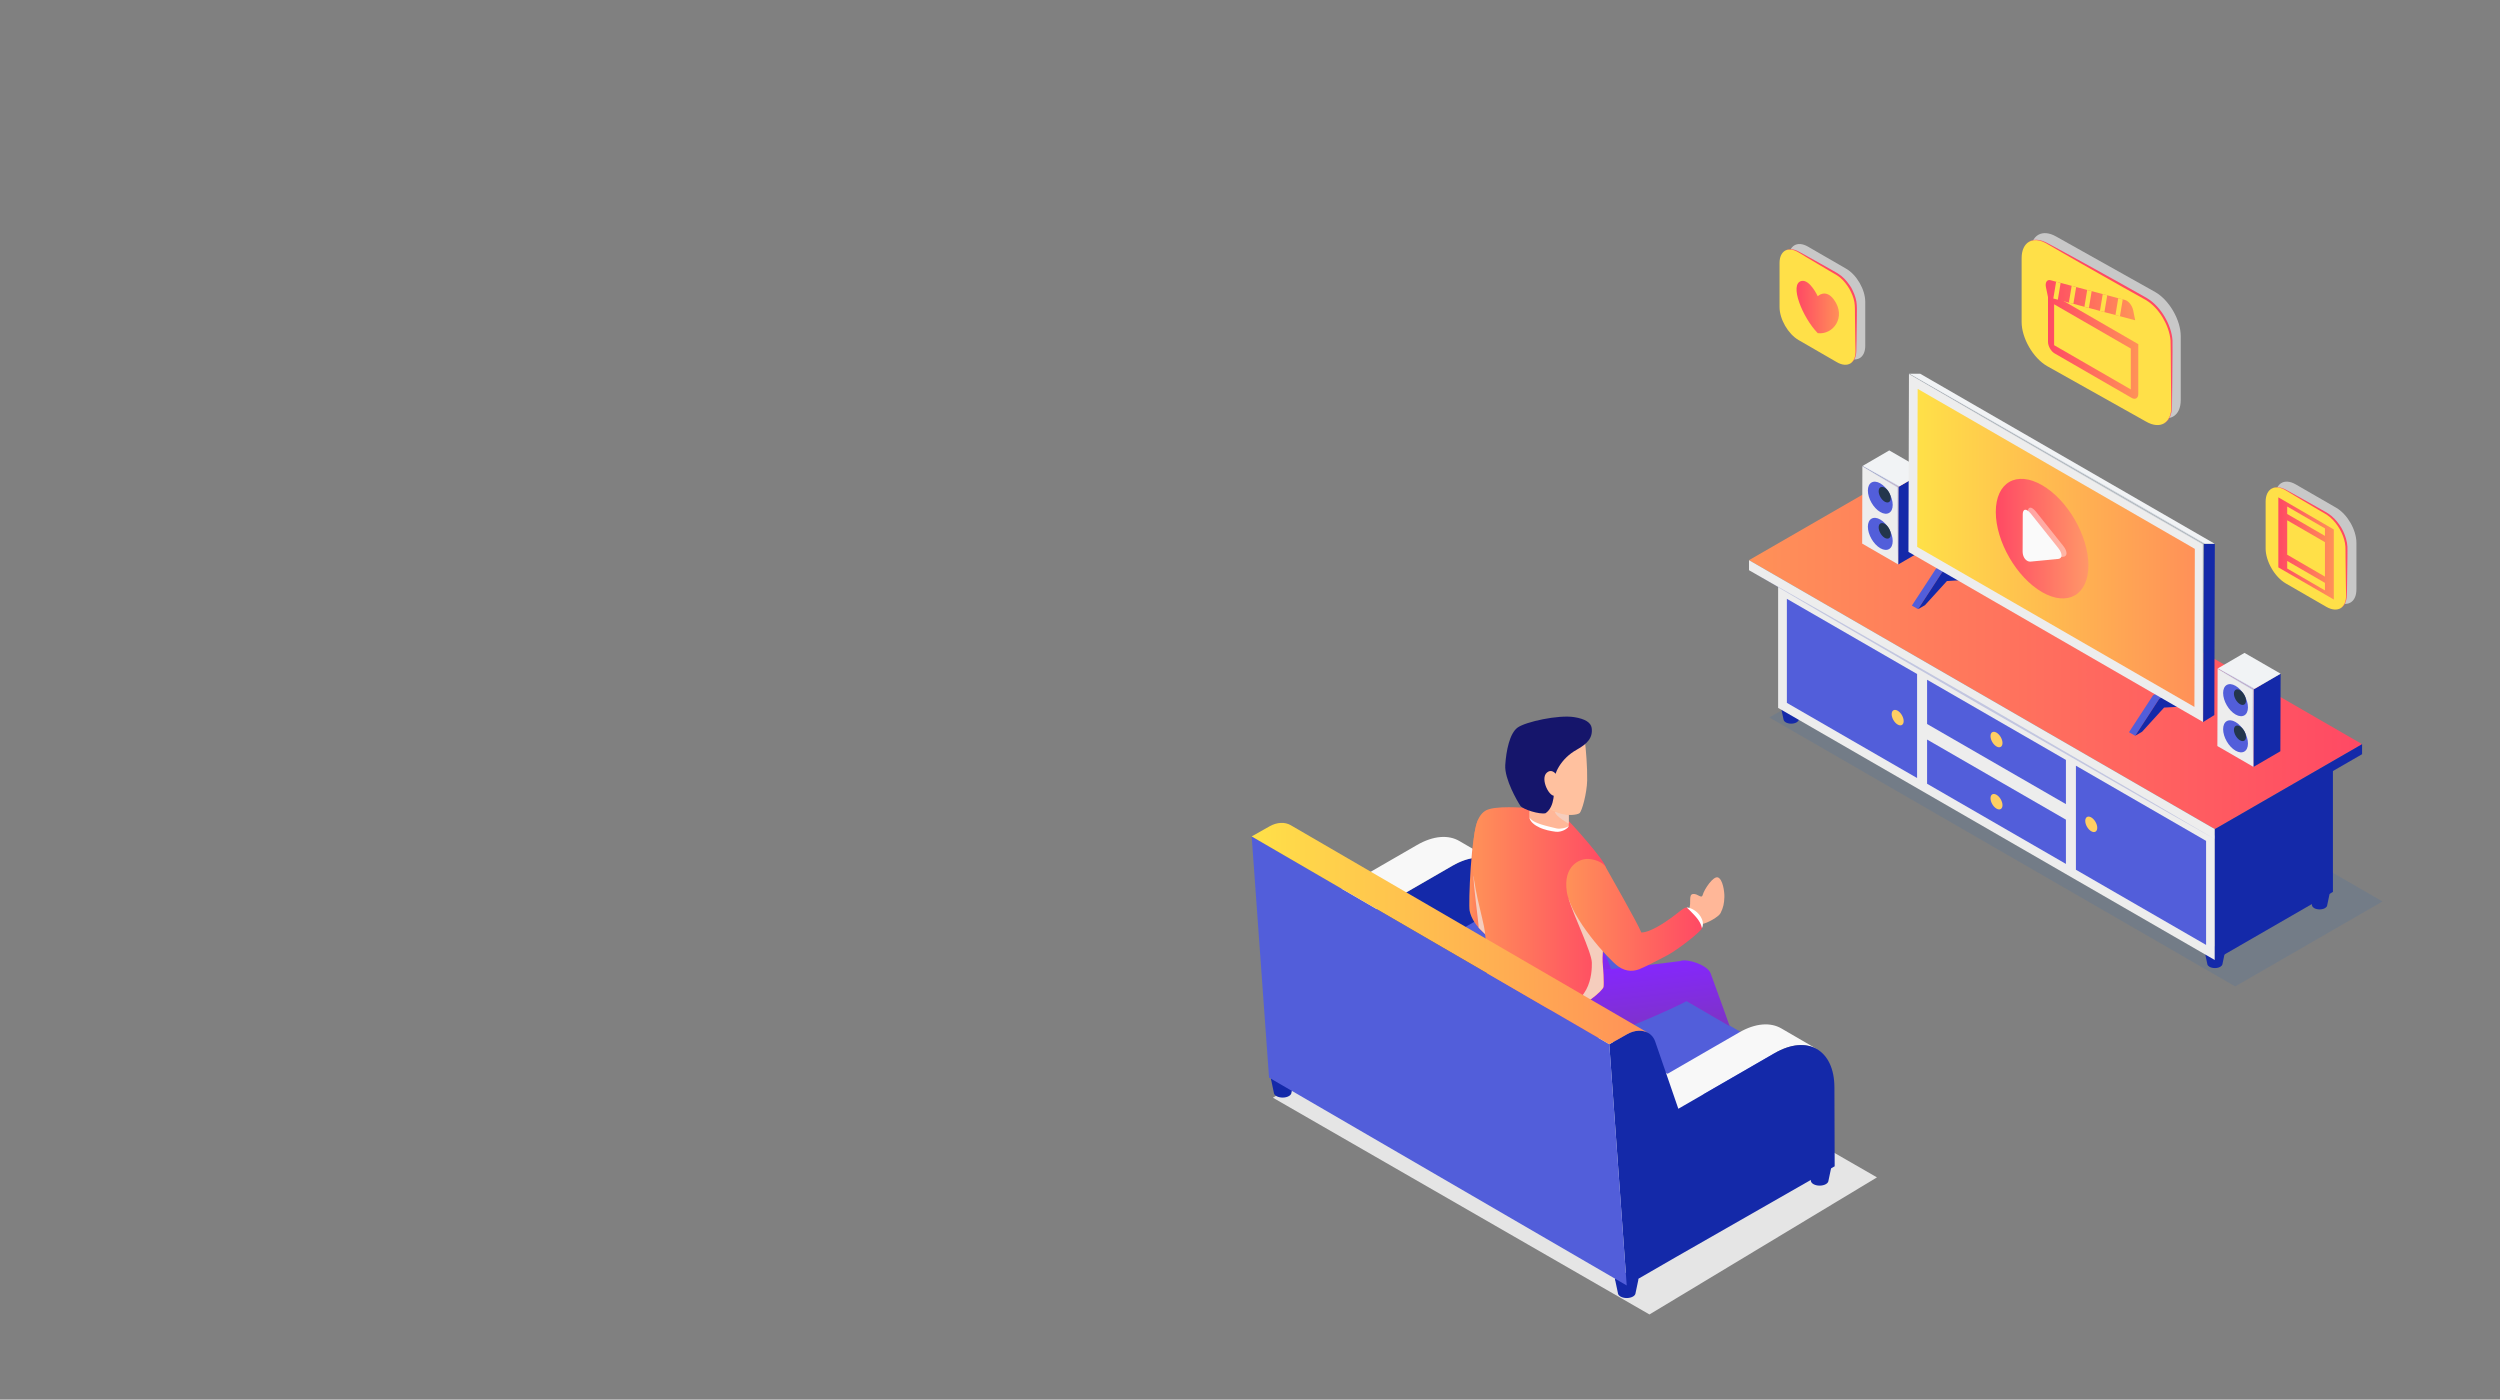 <?xml version="1.0" encoding="utf-8"?>
<!-- Generator: Adobe Illustrator 21.0.0, SVG Export Plug-In . SVG Version: 6.00 Build 0)  -->
<svg version="1.1" xmlns="http://www.w3.org/2000/svg" xmlns:xlink="http://www.w3.org/1999/xlink" x="0px" y="0px"
	 viewBox="0 0 6000 3359" style="enable-background:new 0 0 6000 3359;" xml:space="preserve">
<rect x="0" y="0" width="6000" height="3359" fill="#808080" stroke="none"/>
<style type="text/css">
	.st0{opacity:0.6;fill:#F8F8F8;}
	.st1{fill:#FFE048;}
	.st2{fill:#FF4964;}
	.st3{fill:url(#SVGID_1_);}
	.st4{fill:url(#SVGID_2_);}
	.st5{fill:url(#SVGID_3_);}
	.st6{fill:url(#SVGID_4_);}
	.st7{fill:#E5E5E5;}
	.st8{fill:#1429A9;}
	.st9{fill:#525EDA;}
	.st10{fill:#F8F8F8;}
	.st11{fill:url(#SVGID_5_);}
	.st12{fill:url(#SVGID_6_);}
	.st13{fill:url(#SVGID_7_);}
	.st14{fill:#F5CDBD;}
	.st15{fill:url(#SVGID_8_);}
	.st16{fill:#FFB798;}
	.st17{fill:#FFFFFF;}
	.st18{fill:#FFC19F;}
	.st19{fill:#15156B;}
	.st20{fill:url(#SVGID_9_);}
	.st21{fill:url(#SVGID_10_);}
	.st22{opacity:0.1;fill:#005CC9;}
	.st23{fill:#EDEDED;}
	.st24{fill:#FFCF63;}
	.st25{fill:url(#SVGID_11_);}
	.st26{opacity:0.2;}
	.st27{fill:#F1F3F5;}
	.st28{fill:#23364C;}
	.st29{fill:url(#SVGID_12_);}
	.st30{fill:#2F4966;}
	.st31{fill:url(#SVGID_13_);}
	.st32{opacity:0.4;fill:#FFFFFF;}
	.st33{fill:#FAFAFA;}
</style>
<g id="Layer_3">
</g>
<g id="Layer_1">
	<g>
		<path class="st0" d="M4476.6,830c0,29.1-20.6,41-45.8,26.4l-91.7-53c-25.2-14.5-45.8-50.2-45.8-79.3V618.3
			c0-29.1,20.6-41,45.8-26.4l91.7,53c25.2,14.5,45.8,50.2,45.8,79.3V830z"/>
		<path class="st1" d="M4454.2,842.8c0,29.1-20.6,41-45.8,26.4l-91.7-53c-25.2-14.5-45.8-50.2-45.8-79.3V631.1
			c0-29.1,20.6-41,45.8-26.4l91.7,53c25.2,14.5,45.8,50.2,45.8,79.3V842.8z"/>
		<path class="st2" d="M4284.4,601.5c0,0,1.3-0.8,3.8-1.8c2.6-1,6.7-1.9,11.9-1.5c5.2,0.4,11.4,2.4,17.7,5.9
			c6.3,3.4,13.3,7.3,21,11.6c15.3,8.6,33.3,18.4,52.4,29.3c4.8,2.7,9.6,5.5,14.5,8.3l3.7,2.1c1.5,1,2.4,1.7,3.7,2.5
			c2.3,1.7,4.8,3.1,7,5.1c9.4,7.8,16.6,17.4,23,27.5c5.6,10.6,10.3,21.7,12.3,33.5c1.8,12,1,23.2,1.1,34.2c-0.1,22-0.6,42.5-0.8,60
			c-0.2,8.8-0.4,16.8-0.5,24c-0.1,7.2-1.5,13.6-3.7,18.3c-2.2,4.7-5.1,7.8-7.2,9.5c-2.2,1.7-3.5,2.4-3.5,2.4s1.2-0.8,3.3-2.6
			c2-1.8,4.5-5,6.4-9.7c1.9-4.7,2.9-10.8,2.7-17.9c-0.1-7.1-0.3-15.2-0.5-24c-0.2-17.6-0.7-38.1-0.8-60c-0.2-11,0.4-22.5-1.4-33.4
			c-2-11-6.6-21.7-12.1-31.7c-5.9-9.7-13-19.1-21.3-26.2c-2-1.9-4.6-3.4-6.9-5.1l-3.4-2.3l-3.7-2.1c-4.9-2.9-9.7-5.7-14.4-8.4
			c-19-11.1-36.5-21.7-51.6-30.7c-7.5-4.6-14.4-8.7-20.5-12.4c-6-3.7-11.8-5.9-16.8-6.6c-5-0.7-9-0.1-11.6,0.7
			C4285.7,600.8,4284.4,601.5,4284.4,601.5z"/>
		
			<linearGradient id="SVGID_1_" gradientUnits="userSpaceOnUse" x1="4332.72" y1="252.729" x2="4436.411" y2="252.729" gradientTransform="matrix(0.983 0.567 0 1.31 54.312 -2072.651)">
			<stop  offset="0" style="stop-color:#FF4964"/>
			<stop  offset="0.996" style="stop-color:#FF9158"/>
		</linearGradient>
		<path class="st3" d="M4362.6,711c0,0-18.9-40.9-38.8-36.7c-30.6,6.4,2,87.5,38.8,125.3c36.8,4.7,69.4-38.6,38.8-80.5
			C4381.5,691.9,4362.6,711,4362.6,711z"/>
	</g>
	<g>
		<path class="st0" d="M5655.4,1414.8c0,30.8-21.8,43.4-48.5,28l-97.2-56.1c-26.7-15.4-48.5-53.2-48.5-84v-112.2
			c0-30.8,21.8-43.4,48.5-28l97.2,56.1c26.7,15.4,48.5,53.2,48.5,84V1414.8z"/>
		<path class="st1" d="M5631.7,1428.4c0,30.8-21.8,43.4-48.5,28l-97.2-56.1c-26.7-15.4-48.5-53.2-48.5-84v-112.2
			c0-30.8,21.8-43.4,48.5-28l97.2,56.1c26.7,15.4,48.5,53.2,48.5,84V1428.4z"/>
		<path class="st2" d="M5451.8,1172.8c0,0,0.3-0.2,1-0.5c0.7-0.3,1.6-0.9,3-1.4c2.7-1,7-2,12.5-1.5c5.5,0.5,12,2.6,18.7,6.3
			c6.6,3.7,14.1,7.8,22.2,12.3c16.2,9.1,35.3,19.6,55.5,31.1c5.1,2.9,10.2,5.8,15.4,8.8c5.2,2.8,10.5,6.2,15.4,10.3
			c9.6,8.1,17.6,18.1,24.1,29c6.2,11,10.9,23,13.1,35.3c1.1,6.1,1.4,12.6,1.2,18.5c0,6-0.1,11.9-0.1,17.7c-0.1,23.3-0.6,45-0.8,63.6
			c-0.2,9.3-0.3,17.8-0.5,25.4c-0.1,7.6-1.6,14.4-3.9,19.3c-2.3,5-5.3,8.3-7.6,10.1c-1.1,1-2.1,1.5-2.7,1.9c-0.6,0.4-1,0.6-1,0.6
			s0.3-0.2,0.9-0.7c0.6-0.5,1.6-1,2.6-2c2.1-1.9,4.8-5.3,6.9-10.3c2-5,3.1-11.4,2.9-19c-0.1-7.6-0.3-16.1-0.5-25.4
			c-0.2-18.6-0.7-40.3-0.8-63.6c0-5.8-0.1-11.7-0.1-17.7c0.1-6.1-0.2-11.8-1.3-17.7c-2.1-11.7-6.8-23.1-12.8-33.7
			c-6.1-10.5-13.7-20.2-22.7-28c-4.5-3.8-9.4-7-14.6-10c-5.2-3-10.3-6-15.3-8.9c-20.1-11.7-38.7-23-54.7-32.5
			c-8-4.8-15.3-9.2-21.8-13.1c-6.4-3.9-12.6-6.2-17.9-6.9c-5.3-0.7-9.6-0.1-12.3,0.8c-1.4,0.4-2.4,1-3.1,1.2
			C5452.1,1172.7,5451.8,1172.8,5451.8,1172.8z"/>
		<g>
			<linearGradient id="SVGID_2_" gradientUnits="userSpaceOnUse" x1="5467.957" y1="1316.271" x2="5601.249" y2="1316.271">
				<stop  offset="0" style="stop-color:#FF4964"/>
				<stop  offset="0.996" style="stop-color:#FF9158"/>
			</linearGradient>
			<polygon class="st4" points="5468,1361.7 5468,1193.6 5601.2,1270.8 5601.2,1438.9 			"/>
			<polygon class="st1" points="5579.9,1383.9 5489.3,1331.3 5489.3,1248.7 5579.9,1301.2 			"/>
			<polygon class="st1" points="5579.9,1398.9 5579.9,1417 5489.3,1364.4 5489.3,1346.3 			"/>
			<polygon class="st1" points="5579.9,1268.2 5579.9,1286.2 5489.3,1233.6 5489.3,1215.6 			"/>
		</g>
	</g>
	<g>
		<path class="st0" d="M5233.8,960.1c0,38.8-27.5,54.7-61.1,35.3L4935,862.1c-33.6-19.4-61.1-67.1-61.1-105.9l0-153.1
			c0-38.8,27.5-54.7,61.1-35.3L5172.7,701c33.6,19.4,61.1,67.1,61.1,105.9L5233.8,960.1z"/>
		<path class="st1" d="M5211.8,976.6c0,38.8-27.5,54.7-61.1,35.3l-237.7-133.3c-33.6-19.4-61.1-67.1-61.1-105.9l0-153.1
			c0-38.8,27.5-54.7,61.1-35.3l237.7,133.2c33.6,19.4,61.1,67.1,61.1,105.9L5211.8,976.6z"/>
		<path class="st2" d="M4862.3,586.2c0,0,0.4-0.5,1.3-1.4c0.8-0.9,2.2-2.2,4.1-3.6c3.8-2.9,10.7-6.1,19.9-5.8
			c9.2,0.1,19.9,4.1,30.7,10.4c11,6,23.4,12.7,36.9,20c27,14.7,58.5,31.9,92.1,50.7c16.8,9.3,34.2,19,51.8,28.8
			c17.7,9.8,35.3,19.9,53.5,30.1c18,10.8,32.2,27.3,42.6,44.8c10.3,17.7,17.5,37.1,18.8,56.9c0.4,19.5-0.2,37.9-0.2,55.6
			c-0.1,17.6-0.3,34.3-0.4,49.7c-0.2,15.4-0.4,29.5-0.5,42c-0.1,6.2,0,12.1-0.4,17.5c-0.5,5.5-1.5,10.4-3,14.7
			c-3,8.6-8,14.2-11.8,17c-1.9,1.5-3.5,2.4-4.7,2.9c-1.1,0.5-1.7,0.8-1.7,0.8s0.6-0.3,1.7-0.9c1.1-0.6,2.7-1.6,4.5-3.1
			c3.7-3,8.4-8.6,11-17.2c1.4-4.2,2.2-9.1,2.5-14.4c0.3-5.4,0-11.2,0-17.5c-0.2-12.5-0.3-26.6-0.6-42c-0.1-15.4-0.3-32-0.4-49.7
			c-0.3-17.6,0-36.4-0.7-55.3c-1.6-18.7-8.5-37.5-18.6-54.6c-10.2-17-23.8-32.6-41.1-42.8c-17.9-10-35.7-20-53.3-29.8
			c-17.6-9.9-34.9-19.7-51.6-29.2c-33.5-18.8-64.6-36.8-91.3-52.1c-13.3-7.7-25.5-14.8-36.3-21c-10.5-6.7-20.6-10.9-29.5-11.3
			c-8.9-0.6-15.7,2.2-19.6,4.8c-2,1.3-3.4,2.5-4.3,3.4C4862.7,585.8,4862.3,586.2,4862.3,586.2z"/>
		<g>
			
				<linearGradient id="SVGID_3_" gradientUnits="userSpaceOnUse" x1="5620.325" y1="578.415" x2="5913.846" y2="578.415" gradientTransform="matrix(0.738 0 0 0.738 765.122 401.867)">
				<stop  offset="0" style="stop-color:#FF4964"/>
				<stop  offset="0.996" style="stop-color:#FF9158"/>
			</linearGradient>
			<path class="st5" d="M4915.2,700.8v119.5c0,10.3,7.1,22.9,15.9,27.9L5116,955c8.7,5,15.9,0.7,15.9-9.6V826L4915.2,700.8z"/>
			
				<linearGradient id="SVGID_4_" gradientUnits="userSpaceOnUse" x1="5612.835" y1="431.319" x2="5903.69" y2="431.319" gradientTransform="matrix(0.738 0 0 0.738 765.122 401.867)">
				<stop  offset="0" style="stop-color:#FF4964"/>
				<stop  offset="0.996" style="stop-color:#FF9158"/>
			</linearGradient>
			<path class="st6" d="M5124.4,768.6l-36.5-9.7l-10.8-2.8l-26.5-7l-10.7-2.9l-26.5-7.1l-10.8-2.8l-26.4-7.1l-10.8-2.8l-26.5-7.1
				l-10.8-2.9l-12.9-3.4l-5-24c-2.3-11.3,2.7-18.7,11.1-16.5l13.4,3.6l10.8,2.8l26.5,7.1l10.8,2.9l26.5,7l10.8,2.8l26.6,7.1
				l10.8,2.9l26.4,7l10.8,2.8l5.3,1.4c8.4,2.2,17.2,13.3,19.6,24.6L5124.4,768.6z"/>
			<polygon class="st1" points="5113.9,934.6 4929.9,828.4 4929.9,730.3 5113.9,836.5 			"/>
			<g>
				<g>
					<polygon class="st1" points="5094.6,718.6 5087.9,758.9 5077.1,756.1 5083.8,715.7 					"/>
				</g>
				<g>
					<polygon class="st1" points="5057.4,708.7 5050.6,749 5039.9,746.2 5046.6,705.8 					"/>
				</g>
				<g>
					<polygon class="st1" points="5020,698.7 5013.4,739.1 5002.6,736.2 5009.3,695.9 					"/>
				</g>
				<g>
					<polygon class="st1" points="4982.8,688.9 4976.1,729.2 4965.3,726.3 4972,686 					"/>
				</g>
				<g>
					<polygon class="st1" points="4945.5,678.9 4938.8,719.3 4928,716.4 4934.7,676.1 					"/>
				</g>
			</g>
		</g>
	</g>
	<g>
		<g>
			<polygon class="st7" points="3055,2634.5 3958.7,3154.7 4504.7,2825.7 3600.9,2305.6 			"/>
			<path class="st8" d="M3876,3071L3876,3071L3876,3071c0-4.1,2.7-8.3,8.2-11.4c10.9-6.3,28.7-6.3,39.7,0c5.5,3.2,8.2,7.3,8.2,11.4
				l0,0l0,0c0,1.2-0.3,2.3-0.7,3.5l-6.5,30.8h0c-0.7,2.3-2.7,4.6-5.8,6.4c-8.3,4.8-21.6,4.8-29.9,0c-3.1-1.8-5.1-4.1-5.8-6.4h0
				l-6.5-30.9C3876.3,3073.4,3876,3072.2,3876,3071z"/>
			<path class="st8" d="M4339,2801.2L4339,2801.2L4339,2801.2c0-4.1,2.7-8.3,8.2-11.4c10.9-6.3,28.7-6.3,39.7,0
				c5.5,3.1,8.2,7.3,8.2,11.4l0,0l0,0c0,1.2-0.3,2.4-0.7,3.5l-6.5,30.8h0c-0.8,2.4-2.7,4.6-5.8,6.4c-8.3,4.8-21.6,4.8-29.9,0
				c-3.1-1.8-5.1-4.1-5.8-6.4h0l-6.5-30.8C4339.3,2803.6,4339,2802.4,4339,2801.2z"/>
			<path class="st8" d="M3050.2,2589.9L3050.2,2589.9L3050.2,2589.9c0-4.1,2.7-8.3,8.2-11.4c10.9-6.3,28.7-6.3,39.7,0
				c5.5,3.2,8.2,7.3,8.2,11.4l0,0l0,0c0,1.2-0.3,2.4-0.7,3.5l-6.5,30.8h0c-0.7,2.3-2.7,4.6-5.8,6.4c-8.3,4.8-21.6,4.8-29.9,0
				c-3.1-1.8-5.1-4-5.8-6.4h0l-6.5-30.9C3050.5,2592.3,3050.2,2591.1,3050.2,2589.9z"/>
			<path class="st8" d="M3254.1,2211.6l1,354l375-216.5l-0.5-189.6c-0.3-90.4-64.9-127.3-143.6-81.8L3254.1,2211.6z"/>
			<polygon class="st9" points="4327.6,2563.5 4152.8,2664.4 3454.9,2260.5 3629.7,2159.6 			"/>
			<path class="st10" d="M4173.7,2478c39.6-22.9,75.7-24.9,101.7-9.7c28.4,16.5,56.9,33.1,85.3,49.6c-26.1-15.2-62.1-13.1-101.7,9.7
				l-231.9,133.9l-85.3-49.6L4173.7,2478z"/>
			<path class="st10" d="M3400.7,2028.1c39.6-22.9,75.7-24.9,101.7-9.7c28.4,16.5,56.9,33.1,85.3,49.6
				c-26.1-15.2-62.1-13.1-101.7,9.7l-231.9,133.9l-85.3-49.6L3400.7,2028.1z"/>
			<path class="st8" d="M3862.3,2506.2l43-24.2c28.3-16.1,58.7-8,67.3,18.1l55.4,161l231-133.4c78.7-45.5,143.4-8.6,143.6,81.9
				l0.6,189.5l-384.7,220l0,0l-114.4,66.1L3862.3,2506.2z"/>
		</g>
		<g>
			<g>
				<linearGradient id="SVGID_5_" gradientUnits="userSpaceOnUse" x1="3809.221" y1="2272.68" x2="3827.035" y2="2432.39">
					<stop  offset="0" style="stop-color:#8526FF"/>
					<stop  offset="1" style="stop-color:#7D34C2"/>
				</linearGradient>
				<path class="st11" d="M3775.5,2311.5c-1.1,12.9-7.1,62.4-4.2,108.4c3.8,3.5,7.8,7.5,12.9,8.8c25,6.5,50.1,5.5,68.2-3.3
					c1.4-11.5,16.3-62.2,19.1-82.4c0,0-17-75.7-48.6-72C3791.2,2274.8,3775.5,2311.5,3775.5,2311.5z"/>
				<linearGradient id="SVGID_6_" gradientUnits="userSpaceOnUse" x1="3848.533" y1="2320.102" x2="3868.449" y2="2498.647">
					<stop  offset="0" style="stop-color:#8526FF"/>
					<stop  offset="1" style="stop-color:#7D34C2"/>
				</linearGradient>
				<path class="st12" d="M4105.5,2336c20.5,55.2,45.8,127,45.8,127l-103.5-60.2c-9.5,5.8-225.5,110.9-324.1,110.9
					c-12.2,0-99.7-28.8-126.3-53.2c-26.6-24.4-32.1-83.1-26.7-109.5l221.7-21.3c0,0,7.4-0.1,19.5-0.3
					c53.3-0.8,211.6-21.8,220.1-22.8C4049.1,2299.6,4098,2316,4105.5,2336z"/>
			</g>
			<g>
				<linearGradient id="SVGID_7_" gradientUnits="userSpaceOnUse" x1="3526.306" y1="2114.876" x2="3592.781" y2="2114.876">
					<stop  offset="4.132230e-03" style="stop-color:#FF9158"/>
					<stop  offset="1" style="stop-color:#FF4964"/>
				</linearGradient>
				<path class="st13" d="M3548.4,1965.1c-18.4,34.4-24.3,205.8-21.3,220.6c8.1,40.6,53.2,68.7,65.8,79.1L3548.4,1965.1z"/>
				<path class="st14" d="M3536.4,2100.1c-1,20.6,12,111.5,12.5,126.6c9.8,10.3,20.4,19.7,20.4,19.7L3536.4,2100.1z"/>
				<linearGradient id="SVGID_8_" gradientUnits="userSpaceOnUse" x1="3534.304" y1="2181.896" x2="3855.767" y2="2181.896">
					<stop  offset="4.132230e-03" style="stop-color:#FF9158"/>
					<stop  offset="1" style="stop-color:#FF4964"/>
				</linearGradient>
				<path class="st15" d="M3853.6,2202.6c-0.9,10.8-2,23.2-3.1,35.8c-2.7,30.6-5.3,61.7-4.3,70.6c1.5,12.6,3.7,51.7,2.2,59.8
					c-1.5,8.2-47.3,49.5-87.9,56.9c-9.8,1.8-25,0.2-42.7-3.7c-55.4-12.1-134.8-46.8-147.1-70.9c-3.7-13.3-2.2-76.1-6.7-113
					c-4.4-36.9-31.8-113.7-29.6-180.2c2.2-66.5,8.9-97.5,29.6-111.6c20.7-14.1,94.3-7.8,110.6-6.3c16.3,1.5,85.9,26.2,85.9,26.2
					c11.8,10.3,90.1,98.3,93.1,114.5C3856.5,2097,3856.5,2165.7,3853.6,2202.6z"/>
				<path class="st16" d="M3764.9,1930.8c0,0,0,44.3,0,50.2c0,5.9-19.2,13.3-30.3,11.1c-11.1-2.2-56.1-9.2-64.3-30.5
					c0-22.7,0-50.8,0-50.8L3764.9,1930.8z"/>
				<path class="st17" d="M3764.9,1981c0,0,0,0.4,0,1.2c-0.2,0.8-0.7,2.1-1.7,3.3c-2,2.5-5.7,5.2-10.6,7.4c-2.5,1.1-5.2,2.1-8.3,2.7
					c-3.1,0.6-6.5,1.1-10.3,0.6c-6.2-0.8-13-1.9-19.7-3.5c-3.3-0.8-6.7-1.8-9.9-2.9c-3.3-1-6.4-2.4-9.4-3.7c-3-1.4-5.8-2.9-8.4-4.5
					c-2.6-1.6-4.9-3.3-6.9-5.1c-1-0.9-2-1.8-2.8-2.6c-0.8-1-1.5-1.9-2.2-2.7c-1.4-1.6-2.1-3.6-2.9-4.8c-0.6-1.4-0.8-2.7-1-3.4
					c-0.2-0.8-0.3-1.2-0.3-1.2s1.1,1.4,2.9,3.6c1.2,0.9,2.2,2.2,3.9,3.3c0.8,0.6,1.7,1.1,2.6,1.8c1,0.5,2,1.1,3,1.7
					c1,0.6,2.2,1.1,3.4,1.6c1.2,0.5,2.3,1.2,3.7,1.6c2.5,1.1,5.4,2,8.2,3c2.9,1,5.9,1.8,9,2.7c3.1,0.8,6.3,1.7,9.5,2.5
					c6.5,1.6,13,3.1,19,4.6c2.4,0.6,5.1,0.8,7.8,0.6c2.6-0.2,5.2-0.5,7.6-0.9c4.7-0.9,8.6-2.2,11-3.6c1.2-0.7,2-1.4,2.5-2
					C3764.8,1981.4,3764.9,1981,3764.9,1981z"/>
				<path class="st14" d="M3764.9,1955.8v20.9c0,0-33-17.9-33-28.9L3764.9,1955.8z"/>
				<path class="st18" d="M3803.3,1774.9c2.9,22.2,6.6,67.2,5.9,98.3c-0.7,31-12.6,74.3-18.5,78.5c-5.9,4.2-28.1,6.9-48.7,0
					c-20.7-6.8-62.1-29-62.1-29s-1.5-79,31-100.5C3743.5,1800.8,3803.3,1774.9,3803.3,1774.9z"/>
				<path class="st19" d="M3820,1747c3.3,23.5-10.6,38.3-35.9,52.3c-38.6,21.5-55.4,58.4-54.7,78.3c0.7,19.9,3,58-20,74.1
					c-14,3.5-54.4-8.9-60.6-17.9c-6.1-9-38.4-63.8-36.2-97.7c2.2-34,10.4-75.9,29.6-89.9c19.2-14,98.3-31.2,135.9-25.1
					C3804,1725.2,3818.1,1734,3820,1747z"/>
				<path class="st18" d="M3744.6,1875.4c0,0-13.7-36.2-31.8-21.4c-18.1,14.8,7.4,64.1,21,54.7
					C3747.5,1899.2,3744.6,1875.4,3744.6,1875.4z"/>
				<path class="st16" d="M4053.6,2180.7c6.6-12.9-2.2-33.6,9.6-35.1c11.8-1.5,20.7,13.3,23.6,1.5c3-11.8,25-45.7,36.4-41.2
					c11.4,4.4,15.8,34,15.3,47.2c-0.5,14.9-2.4,25.1-9.3,38.6c-4.4,8.6-31.9,24.3-44.9,26.1c-13,1.7-25,1.9-28.2-7.1
					C4052.9,2201.7,4053.6,2180.7,4053.6,2180.7z"/>
				<path class="st14" d="M3846.1,2309c1.5,12.6,3.7,51.7,2.2,59.8c-1.5,8.2-47.3,49.5-87.9,56.9c-9.8,1.8-25,0.2-42.7-3.7
					c100.4-1.3,103.2-86.3,102.7-111.8c-0.5-25.5-44.9-115.2-55.5-152.7c0,0,32.7,7.6,63.8,42.2c8.6,9.6,15.9,23.1,21.8,38.7
					C3847.8,2269,3845.1,2300.1,3846.1,2309z"/>
				<linearGradient id="SVGID_9_" gradientUnits="userSpaceOnUse" x1="3759.021" y1="2195.728" x2="4084.943" y2="2195.728">
					<stop  offset="4.132230e-03" style="stop-color:#FF9158"/>
					<stop  offset="1" style="stop-color:#FF4964"/>
				</linearGradient>
				<path class="st20" d="M3853.5,2080.7c8.6,16,76.7,134.3,85.6,157.2c20,0.7,56.2-23.6,72.4-35.5c16.3-11.8,30.3-25.1,36.2-24.4
					c5.9,0.7,40.6,22.9,36.9,49.5c-1.5,8.1-58.5,52-81.5,64.4c-26.4,14.2-58.8,30.5-68.9,34.2c-10.1,3.7-28.4,8.7-50.5-6.8
					c-22.2-15.5-113.7-116-123.3-178.8c-9.6-62.8,31-78.3,47.3-79.1C3824,2060.8,3847.2,2068.8,3853.5,2080.7z"/>
				<path class="st17" d="M4047.7,2178.1c0,0.1,1-0.3,3,0c2,0.3,4.6,1,7.7,2.2c3,1.3,6.4,3,9.7,5.4c1.7,1.1,3.3,2.6,4.9,3.9
					c1.5,1.5,3.1,3,4.5,4.7c2.8,3.4,5.3,7.2,6.9,11.1c0.9,1.9,1.3,4,1.9,5.8c0.5,1.9,0.5,3.8,0.7,5.5c0.1,1.7-0.2,3.3-0.3,4.6
					c0,1.3-0.6,2.5-0.9,3.4c-0.6,1.8-1.1,2.8-1.1,2.8s-0.3-1.1-0.8-2.9c-0.2-0.9-0.4-1.9-0.9-3.1c-0.5-1.1-0.9-2.4-1.4-3.7
					c-0.7-1.3-1.3-2.7-2.1-4.1c-0.9-1.4-1.5-2.9-2.6-4.3c-1.9-2.9-4.2-5.9-6.7-8.8c-1.2-1.5-2.6-2.9-3.8-4.3
					c-1.4-1.3-2.5-2.8-3.9-4.1c-2.5-2.7-5-5.1-7.1-7.3c-2.2-2.1-4-3.9-5.3-5.1c-0.6-0.6-1.2-1.1-1.7-1.4
					C4048,2178.3,4047.7,2178.1,4047.7,2178.1z"/>
			</g>
		</g>
		<g>
			<polygon class="st9" points="3862.3,2506.2 3004,2007.4 3045.7,2586.3 3904.1,3085.1 			"/>
			<linearGradient id="SVGID_10_" gradientUnits="userSpaceOnUse" x1="3003.966" y1="2240.51" x2="3955.894" y2="2240.51">
				<stop  offset="4.132230e-03" style="stop-color:#FFE048"/>
				<stop  offset="0.992" style="stop-color:#FF9158"/>
			</linearGradient>
			<path class="st21" d="M3046.9,1983.2c18.1-10.3,37.1-10.7,50.7-2.8l858.3,498.8c-13.6-7.9-32.5-7.5-50.7,2.8l-42.9,24.2
				L3004,2007.4L3046.9,1983.2z"/>
		</g>
	</g>
	<g>
		<polygon class="st22" points="4246.4,1721.9 5364.5,2367.4 5717.9,2163.5 4599.8,1518 		"/>
		<g>
			<path class="st8" d="M5291.3,2285L5291.3,2285L5291.3,2285c0-3.6,2.4-7.2,7.1-9.9c9.5-5.5,24.9-5.5,34.4,0
				c4.8,2.7,7.1,6.3,7.1,9.9l0,0l0,0c0,1-0.3,2-0.6,3l-5.6,26.7h0c-0.6,2-2.3,4-5,5.6c-7.1,4.1-18.8,4.1-25.9,0
				c-2.7-1.6-4.4-3.5-5-5.5h0l-5.7-26.7C5291.6,2287,5291.3,2286,5291.3,2285z"/>
			<path class="st8" d="M5542.6,2144.2L5542.6,2144.2L5542.6,2144.2c0-3.6,2.4-7.2,7.1-9.9c9.5-5.5,24.9-5.5,34.4,0
				c4.8,2.7,7.1,6.3,7.1,9.9l0,0l0,0c0,1-0.3,2-0.6,3l-5.6,26.7h0c-0.6,2-2.3,4-5,5.6c-7.2,4.1-18.8,4.1-25.9,0
				c-2.7-1.6-4.4-3.5-5-5.5h0l-5.7-26.7C5542.9,2146.2,5542.6,2145.2,5542.6,2144.2z"/>
			<path class="st8" d="M4274.5,1698.4L4274.5,1698.4L4274.5,1698.4c0-3.6,2.4-7.2,7.1-9.9c9.5-5.5,24.9-5.5,34.4,0
				c4.8,2.7,7.1,6.3,7.1,9.9l0,0l0,0c0,1-0.2,2-0.6,3l-5.7,26.7h0c-0.6,2-2.3,4-5,5.6c-7.2,4.1-18.8,4.1-25.9,0
				c-2.7-1.6-4.4-3.5-5.1-5.5h0l-5.7-26.7C4274.8,1700.4,4274.5,1699.4,4274.5,1698.4z"/>
			<polygon class="st23" points="4267.5,1400.9 4267.5,1699 5315.6,2304.1 5315.6,2005.9 			"/>
			<polygon class="st8" points="5599,1842.4 5599,2140.6 5315.6,2304.1 5315.6,2005.9 			"/>
			<polygon class="st9" points="4625,1737.6 4958.2,1929.9 4958.2,1823.8 4625,1631.4 			"/>
			<polygon class="st9" points="4625,1881 4958.2,2073.4 4958.2,1967.2 4625,1774.9 			"/>
			<polygon class="st9" points="4982.2,1837.7 4982.2,2087.4 5294.6,2267.8 5294.6,2018.1 			"/>
			<polygon class="st9" points="4288.5,1437.2 4288.5,1686.9 4601,1867.3 4601,1617.6 			"/>
			<path class="st24" d="M4540,1714c0,9.2,6.4,20.3,14.4,24.9c7.9,4.6,14.4,0.9,14.4-8.3c0-9.2-6.5-20.3-14.4-24.9
				C4546.4,1701.1,4540,1704.8,4540,1714z"/>
			<path class="st24" d="M5004.6,1970.1c0,9.2,6.4,20.3,14.4,24.9c7.9,4.6,14.4,0.9,14.4-8.3c0-9.2-6.5-20.3-14.4-24.9
				C5011.1,1957.2,5004.6,1960.9,5004.6,1970.1z"/>
			<path class="st24" d="M4777.2,1766.6c0,9.2,6.4,20.3,14.4,24.9c7.9,4.6,14.4,0.9,14.4-8.3c0-9.2-6.5-20.3-14.4-24.9
				C4783.6,1753.7,4777.2,1757.4,4777.2,1766.6z"/>
			<path class="st24" d="M4777.2,1915.8c0,9.2,6.4,20.3,14.4,24.9c7.9,4.6,14.4,0.9,14.4-8.3c0-9.2-6.5-20.3-14.4-24.9
				C4783.6,1902.9,4777.2,1906.6,4777.2,1915.8z"/>
		</g>
		<g>
			<linearGradient id="SVGID_11_" gradientUnits="userSpaceOnUse" x1="4197.572" y1="1565.234" x2="5669.011" y2="1565.234">
				<stop  offset="4.132230e-03" style="stop-color:#FF9158"/>
				<stop  offset="1" style="stop-color:#FF4964"/>
			</linearGradient>
			<polygon class="st25" points="4197.6,1344.4 5315.6,1989.9 5669,1786 4551,1140.5 			"/>
			<polygon class="st23" points="4197.6,1344.4 4197.6,1368.5 5315.6,2014 5315.6,1989.9 			"/>
			<polygon class="st8" points="5669,1786 5669,1810.1 5315.6,2014 5315.6,1989.9 			"/>
			<g class="st26">
				<path class="st8" d="M4197.6,1368.5c0,0,69.6,40.8,174,102.1c104.7,60.8,244.2,141.9,383.7,222.9
					c140,80.3,280,160.6,384.9,220.8c105.2,59.8,175.4,99.6,175.4,99.6s-69.6-40.8-174-102.1c-104.6-60.8-244.2-141.9-383.7-222.9
					c-140-80.3-280-160.6-384.9-220.8C4267.7,1408.4,4197.6,1368.5,4197.6,1368.5z"/>
			</g>
		</g>
		<g>
			<polygon class="st8" points="4555.8,1354.7 4620.4,1317.1 4620.9,1131 4556.3,1168.5 			"/>
			<polygon class="st27" points="4556.3,1168.5 4620.9,1131 4534.2,1081 4469.7,1118.5 			"/>
			<polygon class="st23" points="4469.7,1118.5 4469.2,1304.6 4555.8,1354.7 4556.3,1168.5 			"/>
			<g class="st26">
				<path class="st8" d="M4469.3,1119.2c14.3,8.7,28.4,17.5,42.8,26c14.3,8.5,28.6,17.1,43.1,25.5l-1.2-2.1l-0.3,46.5l0.1,46.5
					l0.4,46.5l0.9,46.5l1.7,0l1.1-46.5l0.7-46.5l0.3-46.5l0-46.5v-1.4l-1.2-0.7c-14.5-8.3-29-16.4-43.6-24.6
					c-14.5-8.2-29.2-16-43.9-24.1L4469.3,1119.2z"/>
			</g>
			<path class="st9" d="M4482.9,1177.3c0,19,13.4,42.1,29.8,51.6c16.5,9.5,29.8,1.8,29.8-17.2c0-19-13.4-42.1-29.8-51.6
				C4496.3,1150.6,4482.9,1158.3,4482.9,1177.3z"/>
			<path class="st28" d="M4508.8,1178.9c0,9.2,6.5,20.4,14.5,25.1c8,4.6,14.5,0.9,14.5-8.4c0-9.2-6.5-20.5-14.5-25.1
				C4515.3,1165.9,4508.8,1169.6,4508.8,1178.9z"/>
			<path class="st9" d="M4482.9,1264.1c0,19,13.4,42.1,29.8,51.6c16.5,9.5,29.8,1.8,29.8-17.2c0-19-13.4-42.1-29.8-51.6
				C4496.3,1237.4,4482.9,1245.1,4482.9,1264.1z"/>
			<path class="st28" d="M4508.8,1265.7c0,9.2,6.5,20.4,14.5,25.1c8,4.6,14.5,0.9,14.5-8.4c0-9.2-6.5-20.5-14.5-25.1
				C4515.3,1252.7,4508.8,1256.5,4508.8,1265.7z"/>
		</g>
		<g>
			<g>
				<polygon class="st9" points="5167.3,1668.7 5178.9,1662 5190.5,1655.4 5248.5,1677 5263.3,1685.6 5205.3,1664 5193.7,1670.6 
					5182.1,1677.3 5124.4,1765.9 5109.6,1757.3 				"/>
				<polygon class="st8" points="5182.1,1677.3 5124.4,1765.9 5140.9,1756.3 5193.8,1698.2 5246.8,1695.2 5263.3,1685.6 
					5205.3,1664 5193.7,1670.6 				"/>
			</g>
			<g>
				<polygon class="st9" points="4646.3,1364.9 4657.8,1358.2 4669.4,1351.5 4727.5,1373.2 4742.2,1381.8 4684.2,1360.1 
					4672.6,1366.8 4661,1373.5 4603.3,1462 4588.5,1453.4 				"/>
				<polygon class="st8" points="4661,1373.5 4603.3,1462 4619.9,1452.5 4672.7,1394.4 4725.7,1391.3 4742.2,1381.8 4684.2,1360.1 
					4672.6,1366.8 				"/>
			</g>
			<polygon class="st8" points="5287.4,1732.9 5314.4,1716.2 5315.6,1305.2 5288.6,1305.2 			"/>
			<polygon class="st27" points="5288.6,1305.2 5315.6,1305.2 4608.5,897 4581.5,897 			"/>
			<polygon class="st23" points="4581.5,897 4580.3,1324.6 5287.4,1732.9 5288.6,1305.2 			"/>
			<linearGradient id="SVGID_12_" gradientUnits="userSpaceOnUse" x1="4601.325" y1="1314.907" x2="5267.611" y2="1314.907">
				<stop  offset="4.132230e-03" style="stop-color:#FFE048"/>
				<stop  offset="0.992" style="stop-color:#FF9158"/>
			</linearGradient>
			<polygon class="st29" points="4601.3,1312.6 4833.5,1446.6 4880,1473.4 4999.1,1542.2 5102.6,1601.9 5266.6,1696.6 
				5267.6,1317.3 5038.8,1185.2 4935.3,1125.5 4816.3,1056.7 4769.7,1029.8 4602.4,933.3 			"/>
			<g class="st26">
				<polygon class="st30" points="4581.1,897.7 4757.4,1000.6 4934,1103 5110.6,1205.4 5287.5,1307.1 5286.4,1305.2 5286.2,1519 
					5286.6,1732.9 5288.3,1732.9 5289.9,1519.1 5290.9,1305.2 5290.9,1303.9 5289.8,1303.3 5113.2,1200.9 4936.2,1099.2 
					4759.2,997.5 4582,896.3 				"/>
			</g>
		</g>
		<g>
			<polygon class="st8" points="5408.4,1840.6 5472.9,1803 5473.5,1616.9 5408.9,1654.4 			"/>
			<polygon class="st27" points="5408.9,1654.4 5473.5,1616.9 5386.8,1566.9 5322.3,1604.4 			"/>
			<polygon class="st23" points="5322.3,1604.4 5321.7,1790.5 5408.4,1840.6 5408.9,1654.4 			"/>
			<g class="st26">
				<path class="st8" d="M5321.8,1605.1c14.3,8.7,28.4,17.5,42.8,26c14.3,8.5,28.6,17.1,43.1,25.4l-1.2-2.1l-0.3,46.5l0.1,46.5
					l0.4,46.5l0.9,46.5l1.7,0l1.1-46.5l0.7-46.5l0.3-46.5l0-46.5v-1.4l-1.2-0.7c-14.4-8.3-29-16.5-43.6-24.6
					c-14.5-8.2-29.2-16-43.9-24.1L5321.8,1605.1z"/>
			</g>
			<path class="st9" d="M5335.5,1663.2c0,19,13.3,42.1,29.8,51.6c16.5,9.5,29.8,1.8,29.8-17.2c0-19-13.4-42.1-29.8-51.6
				C5348.8,1636.5,5335.5,1644.2,5335.5,1663.2z"/>
			<path class="st28" d="M5361.4,1664.8c0,9.2,6.5,20.4,14.5,25.1c8,4.6,14.5,0.9,14.5-8.4c0-9.2-6.5-20.4-14.5-25.1
				C5367.9,1651.8,5361.4,1655.6,5361.4,1664.8z"/>
			<path class="st9" d="M5335.5,1750c0,19,13.3,42.1,29.8,51.6c16.5,9.5,29.8,1.8,29.8-17.2c0-19-13.4-42.1-29.8-51.6
				C5348.8,1723.3,5335.5,1731,5335.5,1750z"/>
			<path class="st28" d="M5361.4,1751.6c0,9.2,6.5,20.4,14.5,25.1c8,4.6,14.5,0.9,14.5-8.4c0-9.2-6.5-20.4-14.5-25.1
				C5367.9,1738.7,5361.4,1742.4,5361.4,1751.6z"/>
		</g>
	</g>
	<g>
		<linearGradient id="SVGID_13_" gradientUnits="userSpaceOnUse" x1="4789.87" y1="1292.743" x2="5012.166" y2="1292.743">
			<stop  offset="4.132230e-03" style="stop-color:#FF4964"/>
			<stop  offset="0.992" style="stop-color:#FF9768"/>
		</linearGradient>
		<path class="st31" d="M5012.2,1356.9c0,70.9-49.8,99.6-111.2,64.2c-61.4-35.4-111.1-121.6-111.1-192.5
			c0-70.9,49.8-99.6,111.1-64.2C4962.4,1199.8,5012.2,1286,5012.2,1356.9z"/>
		<path class="st32" d="M4877.5,1219.8c2.7,1.5,5.6,4.3,8.8,8.2l65.3,81.9c10.8,13.5,10.8,25.5-0.1,26.5l-65.6,6.3
			c-3.2,0.3-6.2-0.4-8.8-1.9c-6.4-3.7-10.8-12.2-10.8-22.3l0.3-88.9C4866.6,1219.5,4871.1,1216.1,4877.5,1219.8z"/>
		<path class="st33" d="M4865.5,1224.9c2.7,1.5,5.7,4.3,8.8,8.2l65.3,81.9c10.8,13.5,10.8,25.5-0.1,26.5l-65.6,6.3
			c-3.2,0.3-6.2-0.4-8.8-2c-6.4-3.7-10.8-12.1-10.8-22.3l0.3-88.9C4854.6,1224.5,4859.1,1221.1,4865.5,1224.9z"/>
	</g>
</g>
<g id="Layer_2">
</g>
</svg>
